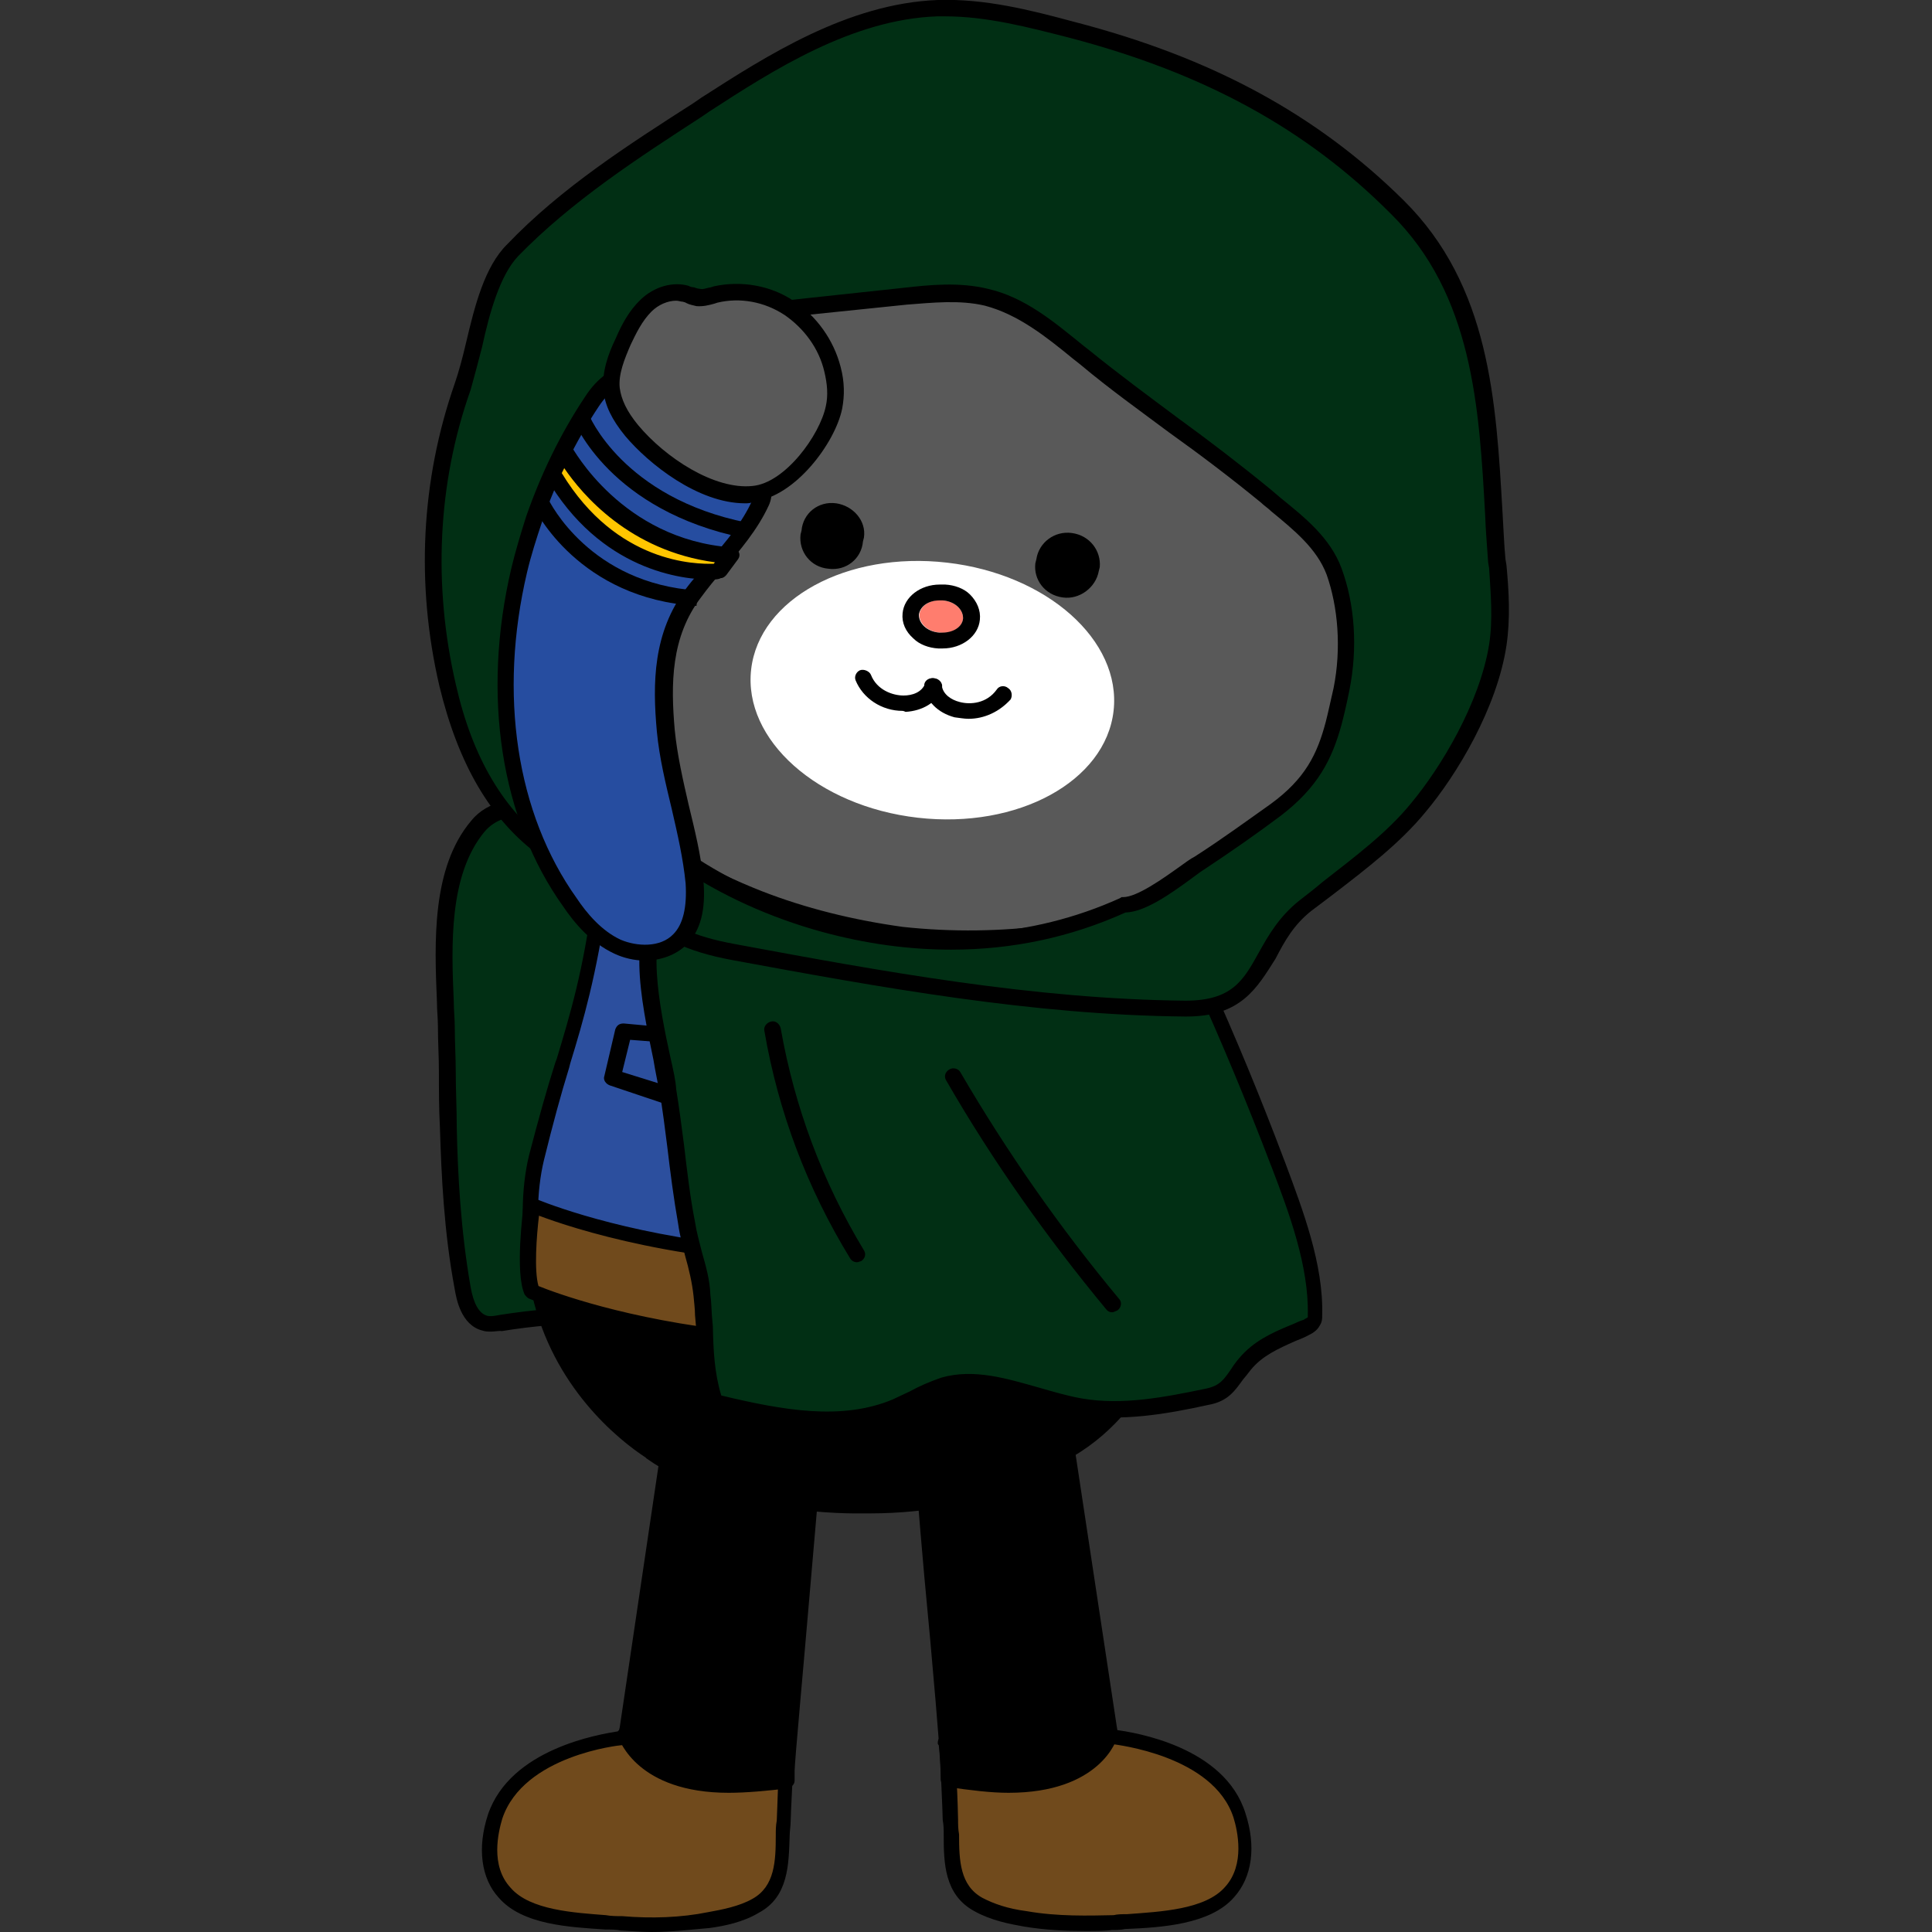 <?xml version="1.0" encoding="utf-8"?>
<!-- Generator: Adobe Illustrator 26.5.0, SVG Export Plug-In . SVG Version: 6.00 Build 0)  -->
<svg version="1.1" id="레이어_5" xmlns="http://www.w3.org/2000/svg" xmlns:xlink="http://www.w3.org/1999/xlink" x="0px"
	 y="0px" viewBox="0 0 390 390" style="enable-background:new 0 0 390 390;" xml:space="preserve">
<rect x="0" y="0" width="390" height="390" fill="#333333" stroke="none"/>
<g>
	<path style="fill:#012F14;" d="M90.3,227.5c0.3,10.9,0.9,21.7,2.8,32.6c0.5,2.8,1.6,6.2,4.4,7c1.1,0.3,2.3,0.2,3.6-0.2
		c12.9-2,26.2-2.2,39.2-0.2c2.8,0.5,2.2-38.4,1.7-41.8c-0.9-7.3-3-14.4-4.5-21.5c-1.6-7.5,2.5-14,0.6-20.9
		c-3.1-11.4-32.9-26.8-42-15.8c-8.6,10.5-6.7,27.9-6.4,40.4C90.2,214,90.2,220.8,90.3,227.5z"/>
	<path d="M99.1,268.8c-0.6,0-1.1,0-1.7-0.2c-4.4-1.1-5.3-6.6-5.6-8.3c-2.2-11.7-2.7-23.1-3-32.8l0,0c-0.2-3.7-0.2-7.3-0.2-11.1
		c0-3.1-0.2-6.1-0.2-9.2c0-1.6-0.2-3.3-0.2-5c-0.5-12-1.1-27,6.9-36.5c3.3-4.1,9.2-5.3,16.7-3.7c11.4,2.3,25.7,11.4,28.1,20.1
		c0.9,3.7,0.3,7.5-0.2,10.9c-0.6,3.3-1.1,6.6-0.5,10c0.5,2.5,1.1,4.8,1.7,7.3c1.1,4.7,2.2,9.5,2.8,14.5c0,0.3,1.7,39.6-2,43.1
		c-0.5,0.5-1.1,0.6-1.7,0.6c-12.8-1.9-25.9-1.9-38.7,0.2C100.8,268.6,99.9,268.8,99.1,268.8z M106.1,164.6c-3.1,0-6.2,0.8-8.3,3.3
		c-7.2,8.7-6.7,22.9-6.2,34.3c0,1.7,0.2,3.4,0.2,5c0,3.1,0.2,6.2,0.2,9.2c0,3.7,0.2,7.3,0.2,11.1l0,0c0.2,9.5,0.8,20.9,2.8,32.3
		c0.6,3.4,1.7,5.3,3.3,5.8c0.8,0.2,1.7,0,2.8-0.2c12.9-2,25.9-2.2,38.8-0.3c1.6-5.5,1.2-36.2,0.8-39.9c-0.6-4.8-1.7-9.5-2.8-14
		c-0.6-2.5-1.1-4.8-1.7-7.3c-0.8-3.9-0.2-7.6,0.5-11.1c0.6-3.4,1.1-6.6,0.3-9.7c-1.7-6.7-14.5-15.4-25.6-17.8
		C109.7,164.8,107.8,164.6,106.1,164.6z"/>
</g>
<g>
	<g>
		<path style="fill:#704A1C;" d="M126.1,350.2c0,0.3-0.3,0.5-0.5,0.5c-0.2,0-20.9,2.2-25.6,15.9c-1.7,5-2,11.2,2,15.4
			c5,5.9,16.4,5.6,23.6,6.2c5.9,0.5,12,0.3,17.8-0.8c3.3-0.5,6.9-1.2,9.7-3c6.2-3.4,5.1-10.9,5.5-17c0-1.1,0.5-15.4,0.8-15.4
			C159.4,351.8,126.1,350.2,126.1,350.2z"/>
		<path d="M131.5,390c-2,0-4.2-0.2-6.2-0.3c-0.9-0.2-2-0.2-3.1-0.2c-7.2-0.5-16.7-0.9-21.5-6.4c-3.6-3.9-4.4-10.1-2.2-16.8
			c4.5-13.3,22.5-16.2,26.2-16.8c0.2-0.2,0.2-0.2,0.2-0.2c0.3-0.3,0.8-0.5,1.1-0.5l31.7,1.6c0.5,0,0.8,0,1.1,0.2c0.2,0,0.2,0,0.2,0
			l0,0c1.1,0.2,1.6,0.5,1.6,1.6c0,0.2,0,0.3-0.2,0.5c-0.2,1.7-0.8,13.9-0.8,15c0,0.9-0.2,2-0.2,3c-0.2,5.6-0.2,12.2-6.2,15.4
			c-3.1,1.9-7,2.7-10,3.1C139.6,389.5,135.7,390,131.5,390z M126.8,351.8c-0.5,0.3-0.8,0.5-1.4,0.5c-0.2,0-19.7,2-24,14.8
			c-0.8,2.7-2.5,9.5,1.7,14c3.9,4.5,12.8,5,19.2,5.5c1.1,0.2,2.2,0.2,3.3,0.2c5.9,0.5,11.9,0.3,17.3-0.8c2.8-0.5,6.4-1.2,9-2.7
			c4.5-2.5,4.7-7.6,4.7-12.8c0-0.9,0-2,0.2-3c0-0.5,0.2-4.5,0.3-8.1c0.2-1.9,0.2-3.7,0.3-5.1c0-0.3,0-0.5,0-0.8
			C152.3,353,136.5,352.3,126.8,351.8z M159.8,353.3c-0.2,0-0.3,0.2-0.5,0.2C159.4,353.3,159.4,353.3,159.8,353.3z M125.6,349.3
			c-0.2,0-0.2,0-0.2,0H125.6z"/>
	</g>
	<g>
		<path d="M159.1,357.1c0-3.3,5-58.3,5.5-66.3l-28.4-6.2l-9.7,64.1l-0.3,1.2c0,0,4.7,14.5,32.8,8.7L159.1,357.1L159.1,357.1z"/>
		<path d="M147.1,361.9c-18.4,0-22-10.6-22.3-11.2c-0.2-0.2-0.2-0.5,0-0.8l0.3-1.2l9.5-64.1c0.2-0.5,0.3-0.8,0.6-0.9
			c0.3-0.2,0.8-0.3,1.2-0.2l28.4,6.2c0.8,0.2,1.2,0.8,1.2,1.6c-0.2,3.3-1.2,15.1-2.3,27.5c-1.4,16.5-3.3,37-3.3,38.7v1.9
			c0,0.8-0.5,1.2-1.2,1.6C154.8,361.5,150.7,361.9,147.1,361.9z M159.1,359.1L159.1,359.1L159.1,359.1z M127.9,350.1
			c0.8,2,6.4,11.9,29.6,7.6v-0.6c0-1.9,1.7-20.7,3.3-39c0.9-11.1,1.9-21.7,2.2-26.1l-25.6-5.6l-9.4,62.6L127.9,350.1z"/>
	</g>
	<g>
		<g>
			<path style="fill:#704A1C;" d="M191.3,351.8c0.3,0,0.8,14.5,0.8,15.4c0.3,6.2-0.8,13.6,5.5,17c3,1.6,6.2,2.5,9.7,3
				c5.9,1.1,12,1.1,17.8,0.8c7.2-0.5,18.6-0.5,23.6-6.2c3.9-4.2,3.6-10.5,2-15.4c-4.4-13.6-25.1-15.8-25.4-15.8
				c-0.3,0-0.5-0.3-0.5-0.5C224.5,350.2,191.3,351.8,191.3,351.8z"/>
			<path d="M219,389.8c-3.9,0-8.1-0.2-12.3-0.9c-2.8-0.5-6.6-1.2-10-3.1c-6.1-3.3-6.2-9.8-6.2-15.4c0-0.9,0-2-0.2-3
				c0-1.2-0.5-13.4-0.8-15.1c-0.2-0.2-0.2-0.3-0.2-0.5c0-0.8,0.6-1.6,1.4-1.6c11.1-0.5,32.1-1.6,33.1-1.6h0.2c0.5,0,0.9,0.2,1.2,0.6
				c3.9,0.5,22,3.4,26.2,16.8c2.2,6.7,1.4,12.9-2.3,17c-4.8,5.5-14.7,6.1-22,6.4c-0.9,0.2-1.9,0.2-2.7,0.2
				C223.2,389.8,221.1,389.8,219,389.8z M192.8,353.3c0,0.2,0,0.5,0,0.8c0.2,1.4,0.2,3.3,0.3,5.1c0.2,3.7,0.3,7.6,0.3,8.1
				c0,0.9,0,1.9,0.2,3c0,5.3,0.2,10.3,4.7,12.8c2.3,1.2,5.1,2.2,9,2.7c6.2,1.1,12.6,0.9,17.5,0.8c0.8-0.2,1.7-0.2,2.7-0.2
				c6.7-0.5,15.8-0.9,19.8-5.5c4.1-4.5,2.5-11.4,1.7-14c-4.1-12.6-23.9-14.7-24.2-14.8l0,0c-0.5,0-0.9-0.2-1.2-0.5
				c-0.2,0-0.3,0-0.5,0L192.8,353.3z M190.6,353.3c0.2,0.2,0.3,0.2,0.5,0.2C190.9,353.3,190.8,353.3,190.6,353.3z M224.8,349.3h0.2
				C225,349.3,225,349.3,224.8,349.3z"/>
		</g>
		<g>
			<path d="M191.4,357.1c0-3.3-5-58.3-5.5-66.3l28.4-6.2l9.7,64.1l0.3,1.2c0,0-4.7,14.5-32.8,8.7L191.4,357.1L191.4,357.1z"/>
			<path d="M203.6,361.9c-3.6,0-7.6-0.5-12.5-1.2c-0.8-0.2-1.2-0.8-1.2-1.6v-1.9c0-1.9-1.7-22.3-3.3-38.8c-1.1-12.3-2-24-2.3-27.5
				c0-0.8,0.5-1.4,1.2-1.6l28.4-6.2c0.5-0.2,0.8,0,1.2,0.2c0.3,0.2,0.6,0.6,0.6,0.9l9.7,64.1l0.2,1.2c0,0.2,0,0.5,0,0.8
				C225.6,351.2,222,361.9,203.6,361.9z M193,357.7c23.1,4.2,28.7-5.8,29.6-7.6l-0.2-0.9l-9.4-62.7l-25.6,5.6
				c0.3,4.5,1.2,15,2.2,26.1c1.6,18.3,3.3,37.1,3.3,39V357.7L193,357.7z"/>
		</g>
	</g>
	<g>
		<g>
			<path style="fill:#2C4F9E;" d="M176.9,147.7c-14.4,0-27.6,1.9-27.6,1.9c-0.3,0-24.6,7.8-28.1,31.8c-2.2,15.8-5,24.5-7.6,33.7
				c-1.7,5.3-3.3,11.2-5.1,18.7c-3,12.8-0.8,33.4,11.2,48.4c11.5,14.2,29.8,21.4,54,21.4s42.4-7.2,54-21.4
				c12-15,14.5-35.6,11.2-48.4c-2-7.5-3.3-12.5-5-17.6c-2.5-8.3-5-16.2-8.1-34.8c-3.9-23.9-27.6-32-27.9-32
				C191.4,148.2,184.1,147.7,176.9,147.7z"/>
			<path d="M173.5,305c-24.8,0-43.4-7.3-55.2-22c-12.3-15.3-14.7-36.7-11.5-49.8c1.9-7.3,3.6-13.4,5.3-18.7l0.3-0.8
				c2.7-9,5.3-17.5,7.3-32.6c3.6-24.2,27-32.3,29.5-33.1l0,0c0.2,0,13.7-1.9,27.8-1.9c8,0,15.1,0.8,21.1,1.9l0,0
				c3.3,0.8,25.4,10.1,28.9,33.1c3.1,17.6,5.6,25.9,7.8,33.7l0.2,0.8c1.7,5.1,3,10.1,5,17.6c3.3,12.9,1.1,34-11.5,49.8
				C216.7,297.7,198.1,305,173.5,305z M149.6,151c-1.1,0.5-23.6,8.1-27,30.6c-2.2,15.3-4.8,24.3-7.5,33.1l-0.2,0.8
				c-1.7,5.5-3.3,11.4-5.1,18.7c-3,12.5-0.8,32.6,10.9,47.1c11.2,13.9,29,20.7,52.7,20.7c23.9,0,41.5-7,52.7-20.7
				c11.5-14.2,14.2-34.5,10.9-47.1c-1.9-7.5-3.3-12.5-4.8-17.6l-0.3-0.9c-2.3-8-4.8-16.2-8-34c-3.3-22.5-25.6-30.3-26.5-30.6
				c-5.6-1.2-12.8-1.9-20.4-1.9C163.7,149.2,150.7,150.9,149.6,151z"/>
		</g>
		<g>
			<path d="M109.1,261.3c0,0,30.1,11.5,67.4,10.1c0,0,25.9-1.1,38.1-4.2c0,0,22-4.8,23.6-5.9c0,0-5.1,22.3-22.2,31.8
				c0,0-15,11.5-42.1,10.9c0,0-26.2,0.5-42.1-10.8C131.2,293.1,113.7,282.5,109.1,261.3z"/>
			<path d="M175.5,305.5c-0.6,0-1.2,0-1.9,0c-1.1,0-26.8,0.5-43.1-11.1l-0.2-0.2c-5.5-3.6-18.7-14.2-22.9-32.9l-0.6-2.7l2.7,0.9
				c0.3,0.2,30.3,11.4,66.8,10c0.2,0,25.9-1.1,37.6-4.2c8.7-1.9,21.7-5,23.1-5.6l3.3-2.2l-0.9,3.7c-0.2,0.9-5.5,22.8-22.8,32.8
				C215.3,295.3,200.9,305.5,175.5,305.5z M173.6,302.5c26.2,0.5,41-10.5,41.2-10.6l0.2-0.2c12.8-7.2,18.6-22,20.6-28.1
				c-5.3,1.6-15.8,3.9-20.9,5c-12,3.3-37.3,4.2-38.2,4.4c-30.7,1.1-56.9-6.6-65.2-9.4c4.5,16.4,17,25.7,20.9,28.2
				c0.2,0.2,0.2,0.2,0.3,0.2l0,0C147.7,303,173.3,302.5,173.6,302.5z"/>
		</g>
	</g>
	<g>
		<g>
			<path style="fill:#704A1C;" d="M239.3,260.7c-76.9,24.3-132,0-132,0c-2-4.2,0-17.3,0-17.3s55.1,24.5,132,0
				C239.3,243.4,240.2,260.5,239.3,260.7z"/>
			<path d="M170.7,273c-10.1,0-19-0.8-26.4-1.7c-23.2-3-37-9-37.6-9.2c-0.3-0.2-0.6-0.5-0.8-0.8c-2-4.5-0.3-16.8-0.2-18.3
				c0.2-0.5,0.5-0.9,0.8-1.1c0.5-0.2,0.9-0.2,1.4,0c0.5,0.2,55.4,24,130.7-0.2c0.5-0.2,0.9-0.2,1.4,0.2c0.5,0.3,0.6,0.8,0.6,1.2
				c0.8,18.3,0.2,18.6-1.1,18.9l0,0C213.6,270.5,190,273,170.7,273z M108.7,259.6c6.1,2.5,58.5,22,129.5-0.2c0.2-2,0.2-8.1-0.2-14.2
				c-24.8,7.6-47.4,10.3-66.6,10.3c-33.1,0-56-7.6-62.6-10.1C108.3,249.6,107.8,256.5,108.7,259.6z M239.3,260.7L239.3,260.7
				L239.3,260.7z"/>
		</g>
		<g>
			<path style="fill:#8A8A8A;" d="M181.3,253h-16.7c-2,0-3.9,1.6-3.9,3.7v9.8c0,1.9,1.7,3.7,3.9,3.7h16.7c2,0,3.9-1.6,3.9-3.7v-9.8
				C184.9,254.6,183.3,253,181.3,253z M179.7,264c0,1.1-0.8,1.6-2,1.6H168c-1.1,0-2-0.8-2-1.6v-4.5c0-1.1,0.8-1.6,2-1.6h9.8
				c1.1,0,2,0.8,2,1.6v4.5H179.7z"/>
			<path d="M181.3,271.9h-16.7c-3,0-5.5-2.5-5.5-5.3v-9.8c0-3,2.5-5.3,5.5-5.3h16.7c3,0,5.5,2.5,5.5,5.3v9.8
				C186.6,269.6,184.1,271.9,181.3,271.9z M164.3,254.6c-1.1,0-2.2,0.8-2.2,2.2v9.8c0,1.1,0.8,2.2,2.2,2.2H181
				c1.1,0,2.2-0.8,2.2-2.2v-9.8c0-1.1-0.8-2.2-2.2-2.2H164.3L164.3,254.6z M177.5,267.4h-9.7c-2,0-3.6-1.6-3.6-3.3v-4.5
				c0-1.9,1.7-3.3,3.6-3.3h9.7c2,0,3.6,1.6,3.6,3.3v4.5C181.3,265.8,179.7,267.4,177.5,267.4z M168.2,259.3c-0.3,0-0.3,0-0.3,0.3
				v4.5h0.3h9.7c0.3,0,0.3,0,0.3-0.3v-4.5h-0.3H168.2z"/>
		</g>
		<g>
			<path style="fill:#8A8A8A;" d="M186.7,263.6h-8.4c-1.1,0-2-0.8-2-1.9l0,0c0-1.1,0.8-1.9,2-1.9h8.4c1.1,0,2,0.8,2,1.9l0,0
				C188.8,262.9,188,263.6,186.7,263.6z"/>
			<path d="M186.7,265.4h-8.4c-2,0-3.6-1.6-3.6-3.4c0-1.9,1.7-3.4,3.6-3.4h8.4c2,0,3.6,1.6,3.6,3.4
				C190.3,263.6,188.8,265.4,186.7,265.4z M178.3,261.3c-0.3,0-0.3,0.3-0.3,0.3c0,0.3,0.3,0.3,0.3,0.3h8.4c0.3,0,0.3-0.3,0.3-0.3
				c0-0.3-0.3-0.3-0.3-0.3H178.3z"/>
		</g>
	</g>
	<g>
		<path d="M169.6,212.3c0.3,0.3,0.5,0.5,0.8,1.1c0,0.5,0,0.8,0,1.2c-2.2,7.2-4.7,14.2-7.3,21.1c-0.3,0.5-0.5,1.1-0.3,1.6
			c0,0.5,0.3,1.1,0.5,1.6c2.5,4.2,5.1,8.3,8.1,12.3c0.3,0.5,0.5,0.8,1.1,1.1c3.9,1.9,8-6.7,9.4-9c1.7-2.7,3-5,2.2-8.6
			c-0.8-3.3-2.5-5.9-3.6-8.7c-1.4-3.4-3.3-8-3.3-11.7c0-0.5,0.3-1.1,0.8-1.6c1.4-1.6,3-3.3,3.9-5c0.8-1.9,1.7-4.2,0.8-6.2
			c-2-5-9-5-12.3-1.6c-1.4,1.2-2.7,3.3-3.9,4.8C164.1,207.5,167.1,210.3,169.6,212.3z"/>
		<g>
			<path style="fill:#2C4F9E;" d="M143.4,186.7c0,8.6,7.3,17.3,14.5,21.4c2.7,1.6,3.3,2.2,6.2,0.8c3.6-1.6,7.2-5,9.8-7.8
				c3,2.2,5.8,8,9.4,9c5,1.2,12-6.7,14.8-9.7c4.2-4.5,6.9-10.1,5-16.2c-4.4-12.3-18.6-17.3-30.9-16.8c-9,0.5-20.4,4.2-25.9,11.5
				C144.2,181.3,143.4,184.1,143.4,186.7z"/>
			<path d="M184.2,212c-0.5,0-1.1,0-1.7-0.3c-2.7-0.8-5-3.4-6.9-5.9c-0.8-0.8-1.4-1.9-2-2.5c-2.5,2.5-5.8,5.3-9,7
				c-3.3,1.6-4.7,1.1-7.6-0.8c-8-4.5-15.6-13.9-15.3-22.9l0,0c0-3.3,1.1-6.2,3-8.7c5.8-7.8,17.8-11.5,27.1-12
				c12.8-0.5,27.9,4.8,32.6,17.9c2,5.9,0.3,12-5.1,17.9C194.7,206.7,188.9,212,184.2,212z M173.6,199.2l1.1,0.8
				c1.4,1.1,2.5,2.5,3.6,4.1c1.7,2.2,3.3,4.2,5.1,4.8c2.5,0.8,7.2-2.5,13.1-9c4.7-5,5.9-10.1,4.4-14.7
				c-4.2-11.5-17.5-16.1-29.3-15.4c-8.4,0.3-19.5,3.7-24.6,10.8c-1.7,2.2-2.2,4.2-2.5,7c0,7.8,7.2,16.1,13.7,20
				c2.7,1.6,2.7,1.6,4.7,0.5c3-1.2,5.9-4.2,8.1-6.4L173.6,199.2z"/>
		</g>
	</g>
	<path d="M137,223.6c-0.3,0-0.3,0-0.5,0l-13.4-4.5c-0.8-0.3-1.4-1.1-1.1-1.9l2.2-9.4c0.3-0.8,0.8-1.2,1.7-1.2l27.1,2.5
		c0.8,0,1.4,0.8,1.4,1.6v9.4c0,0.8-0.5,1.6-1.4,1.6L137,223.6L137,223.6z M125.6,216.4l11.9,3.7l14-1.9v-6.4l-24.3-1.9L125.6,216.4z
		"/>
	<g>
		<g>
			<path style="fill-rule:evenodd;clip-rule:evenodd;fill:#FFC300;" d="M211.9,229.2c-2.7,0-5-0.9-6.9-2.8
				c-5.9-5.9-5.9-19.2-5.9-19.7v-1.1h1.1c8.1,0,10.6-3.1,10.8-3.1l0.9-1.2l0.9,1.2c0,0,2.5,3.1,10.8,3.1h1.1v1.1
				c0,0.6,0,13.9-5.9,19.7C216.8,228.1,214.5,229.2,211.9,229.2"/>
			<path d="M211.9,230.1c-3,0-5.6-0.9-7.6-3.1c-6.2-6.2-6.2-19-6.2-20.6v-1.1c0-0.6,0.5-0.9,1.1-0.9h1.1c7.5,0,9.8-2.7,9.8-2.7
				l0.9-1.2c0.2-0.3,0.5-0.5,0.8-0.5l0,0c0.3,0,0.6,0.2,0.8,0.5l0.9,1.2l0,0c0,0,2.3,2.7,9.8,2.7h1.1c0.6,0,1.1,0.5,1.1,0.9v1.1
				c0,1.4-0.2,14.4-6.2,20.6C217.5,229.2,214.8,230.1,211.9,230.1z M200,206.6L200,206.6c0,0.6,0,13.4,5.6,19
				c1.7,1.7,3.7,2.5,6.1,2.5s4.5-0.8,6.1-2.5c5.6-5.6,5.6-18.4,5.6-19l-0.2-0.2c-8.9,0-11.5-3.6-11.5-3.6l-0.2-0.2l-0.2,0.2
				C211.5,203.1,209,206.6,200,206.6L200,206.6z"/>
		</g>
		<path style="fill-rule:evenodd;clip-rule:evenodd;fill:#CC8025;" d="M216.2,218.6c0,2.2-2,2.7-4.5,2.7s-4.5-0.5-4.5-2.7
			s2-3.9,4.5-3.9S216.2,216.4,216.2,218.6"/>
		<path style="fill-rule:evenodd;clip-rule:evenodd;fill:#CC8025;" d="M206.4,216.1c-0.8,0-1.6-0.8-1.6-1.7s0.8-1.7,1.6-1.7
			s1.6,0.8,1.6,1.7S207.3,216.1,206.4,216.1"/>
		<path style="fill-rule:evenodd;clip-rule:evenodd;fill:#CC8025;" d="M217.5,212.5c-0.9,0-1.7,0.8-1.7,1.9s0.8,1.9,1.7,1.9
			s1.7-0.8,1.7-1.9S218.4,212.5,217.5,212.5"/>
		<path style="fill-rule:evenodd;clip-rule:evenodd;fill:#CC8025;" d="M209.8,213.7c-0.8,0-1.6-0.8-1.6-1.7s0.8-1.7,1.6-1.7
			s1.6,0.8,1.6,1.7S210.6,213.7,209.8,213.7"/>
		<path style="fill-rule:evenodd;clip-rule:evenodd;fill:#CC8025;" d="M213.9,210.5c-0.9,0-1.7,0.8-1.7,1.9c0,0.9,0.8,1.9,1.7,1.9
			s1.7-0.8,1.7-1.9S214.8,210.5,213.9,210.5"/>
	</g>
</g>
<g>
	<g>
		<g>
			<path style="fill:#595959;" d="M274.7,122.2c-1.6-5.5-2.3-10.9-2.2-16.5c1.4-30.3-8.6-42.3-19.7-53.5
				c-14.5-14.7-38.7-16.5-48.5-17.2c-2.2-0.2-4.2-0.3-6.4-0.8c-9.5-1.7-33.5-5.6-51.2,5.1c-13.6,8.3-26.2,17.6-32.3,47.3
				c-1.1,5.5-3.4,10.6-6.2,15.4c-3.9,6.7-5.8,16.5-5.1,22c2.8,28.1,22.9,46.6,49.9,57.2c9,3.6,18.9,5.9,28.7,7.3
				c10,1.1,20.1,1.1,29.8-0.3c28.7-3.9,53-17.2,62.7-43.7C276.1,139.5,276.7,129.5,274.7,122.2z"/>
			<path d="M195.9,191.1c-4.7,0-9.4-0.3-14.2-0.8c-10.5-1.4-20.3-3.9-29.2-7.5c-30.7-12.2-48.4-32.3-51-58.5
				c-0.6-5.8,1.2-15.9,5.5-22.9c3-5.3,5-10.1,5.9-15c6.1-29.8,18.6-39.6,33.1-48.4c12.6-7.6,30.3-9.5,52.4-5.3
				c2,0.3,4.1,0.6,6.1,0.8c22.6,1.2,39.3,7.2,49.6,17.6c11.9,12,21.5,24.3,20.1,54.8c-0.2,5,0.5,10.1,2,16.1l0,0
				c2.2,7.8,1.6,18.3-0.5,23.6c-9,24.8-31.2,40.2-64,44.8C206.7,190.8,201.4,191.1,195.9,191.1z M176.9,33.7
				c-11.7,0-21.5,2.3-29.2,7C134,49.2,122,58.5,116.2,87.1c-1.1,5.1-3.1,10.5-6.4,15.9c-3.7,6.4-5.5,15.9-5,21.1
				c3.1,31.5,28.4,47.7,49,55.8c8.7,3.4,18.3,5.8,28.4,7.2c10.1,1.1,20,0.9,29.3-0.3c22-3,50.5-12.8,61.3-42.6
				c1.7-4.8,2.3-14.5,0.3-21.7l0,0c-1.7-6.1-2.5-11.7-2.2-17c1.4-29.2-7.8-40.9-19.2-52.4c-9.7-9.8-25.6-15.4-47.3-16.5
				c-2.2-0.2-4.4-0.3-6.6-0.8C190.3,34.5,183.3,33.7,176.9,33.7z"/>
		</g>
		
			<ellipse transform="matrix(0.114 -0.994 0.994 0.114 28.301 310.412)" style="fill:#FFFFFF;" cx="188.1" cy="139.3" rx="25.9" ry="36.8"/>
		<g>
			<path style="fill-rule:evenodd;clip-rule:evenodd;fill:#FF7D6E;" d="M190.3,121.2c2.5,0.2,4.2,1.9,4.1,3.7
				c-0.2,1.9-2.3,3.1-4.7,2.8c-2.5-0.2-4.2-1.9-4.1-3.7C185.8,122.3,187.8,120.9,190.3,121.2z"/>
			<path d="M189.7,121.2c0.2,0,0.3,0,0.6,0c2.5,0.2,4.2,1.9,4.1,3.7c-0.2,1.7-2,2.8-4.2,2.8c-0.2,0-0.3,0-0.6,0
				c-2.5-0.2-4.2-1.9-4.1-3.7C185.8,122.3,187.5,121.2,189.7,121.2 M189.7,118L189.7,118c-3.9,0-7.2,2.5-7.5,5.8
				c-0.2,1.9,0.6,3.7,2.2,5.1c1.2,1.2,3.1,1.9,5,2c0.3,0,0.6,0,0.9,0c3.9,0,7.2-2.5,7.5-5.8c0.2-1.9-0.6-3.7-2-5.1
				c-1.2-1.2-3.1-1.9-5-2C190.3,118,190,118,189.7,118L189.7,118z"/>
		</g>
		<g>
			<g>
				<path style="fill-rule:evenodd;clip-rule:evenodd;" d="M214.5,120.6L214.5,120.6c-3.6-0.5-5.9-3.6-5.5-6.9l0.2-0.8
					c0.5-3.4,3.7-5.8,7.2-5.3c3.6,0.5,5.9,3.6,5.6,6.9l-0.2,0.8C221.2,118.6,217.9,121.1,214.5,120.6"/>
			</g>
		</g>
		<g>
			<g>
				<path style="fill-rule:evenodd;clip-rule:evenodd;" d="M167.2,114.8L167.2,114.8c3.6,0.5,6.7-2,7-5.5l0.2-0.8
					c0.5-3.4-2.2-6.4-5.6-6.9c-3.6-0.5-6.7,2-7,5.5l-0.2,0.8C161.2,111.4,163.7,114.5,167.2,114.8"/>
			</g>
		</g>
		<g>
			<path d="M182.2,143.5c-4.2,0-8-2.5-9.5-6.2c-0.3-0.8,0.2-1.7,0.9-2c0.8-0.3,1.9,0.2,2.2,0.9c1.2,3.1,4.4,4.2,6.6,4.2
				c1.7,0,3.7-0.6,4.4-2.5c0.3-0.8,1.2-1.2,2.2-0.9c0.9,0.3,1.4,1.2,1.1,2c-0.9,2.8-3.9,4.5-7.3,4.7
				C182.4,143.5,182.2,143.5,182.2,143.5z"/>
		</g>
		<g>
			<path d="M195.5,145.1c-0.9,0-1.9-0.2-2.8-0.3c-3.4-0.9-5.8-3.3-6.1-6.2c-0.2-0.9,0.6-1.7,1.6-1.7c0.9,0,1.7,0.6,1.9,1.4
				c0.2,1.9,2,3,3.6,3.4c2.2,0.6,5.5,0.3,7.5-2.5c0.5-0.8,1.6-0.9,2.3-0.3c0.8,0.5,0.9,1.6,0.5,2.3
				C201.7,143.7,198.7,145.1,195.5,145.1z"/>
		</g>
		<g>
			<path style="fill:#595959;" d="M212.3,46.4c4.8,1.7,15.6-6.7,9.7-13.4S209,36.4,209,36.4s4.1-15-6.7-15.4
				c-10.8-0.5-8.4,12-8.4,12s-0.9-7-6.9-6.7c-12.2,0.6-9.8,13.4-1.2,17.3"/>
			<path d="M213.7,48.2c-0.8,0-1.4-0.2-2-0.3c-0.9-0.3-1.2-1.2-0.9-2c0.3-0.8,1.2-1.2,2.2-0.9c1.9,0.6,5.8-1.1,8-4.2
				c1.2-1.7,2.2-4.2,0-6.7c-1.1-1.2-2.2-1.7-3.4-1.7c-3,0.2-6.1,3.7-7,5c-0.5,0.6-1.4,0.9-2,0.6c-0.8-0.5-1.2-1.2-0.9-2
				c0.6-2.2,1.6-8.3-0.8-11.4c-0.9-1.2-2.3-1.9-4.4-2c-2.3-0.2-4.1,0.5-5.1,1.7c-2.2,2.3-1.7,6.7-1.6,8c0,0.2,0,0.3,0,0.5
				c0.2,0.9-0.5,1.7-1.4,1.9s-1.7-0.5-1.9-1.2c0,0,0-0.2,0-0.3c-0.2-1.1-1.2-5.1-5-5.1c-3.9,0.2-6.2,1.7-6.7,4.4
				c-0.6,3.1,1.6,7.8,6.1,9.8c0.8,0.3,1.2,1.4,0.8,2.2c-0.3,0.8-1.4,1.2-2.2,0.8c-5.5-2.5-9-8.3-8-13.4c0.5-2,2.2-6.6,9.8-7
				c2.3-0.2,4.1,0.6,5.5,1.9c0.3-1.6,0.9-3,2.2-4.2c1.9-2,4.4-3,7.8-2.8c3,0.2,5.3,1.2,6.9,3.3c1.9,2.5,2.2,5.9,2.2,8.9
				c1.6-1.2,3.6-2.3,5.8-2.5c1.6-0.2,3.9,0.3,6.1,2.8c2.8,3.1,2.8,7,0.3,10.6C221.4,45.6,217.3,48.2,213.7,48.2z"/>
		</g>
	</g>
</g>
<g>
	<g>
		<path style="fill:#012F14;" d="M142,265.5c0.3,5.9,0.3,11.5,2.3,17.5c12.2,3,25.3,5.8,36.7,0.9c3.3-1.4,6.2-3.3,9.7-4.4
			c9-2.5,18.3,2.7,27.6,4.4c8.6,1.4,17.3-0.2,25.7-2c4.5-0.9,5.1-3.6,7.6-6.7c3.1-3.7,7.6-5.1,12.3-7.3c0.6-0.3,1.1-0.6,1.4-1.1
			c0.2-0.3,0.2-0.8,0.3-1.2c0.2-10.3-4.1-21.4-7.6-30.9c-4.7-12.5-9.8-24.8-15.3-36.8c-0.8-1.6-1.6-3.3-3-4.2
			c-1.7-1.1-3.9-1.2-5.9-1.2c-16.5-0.3-33.1-1.2-49.6-2.8c-8.4-0.8-16.8-1.6-25.3-2.7c-5.3-0.6-19.3-5.3-23.9-3.3
			c-8.9,3.7-1.6,27.6-0.3,36.5c1.4,8.9,2.2,17.9,3.7,26.8c0.8,5,2.7,9.7,3.1,14.5C141.8,262.9,141.8,264.3,142,265.5z"/>
		<path d="M166.8,288.1c-8.1,0-16.4-2-22.9-3.6l-0.9-0.2l-0.3-0.9c-1.7-5.5-2-10.3-2.2-15.6l-0.2-2.3c0-1.2-0.2-2.7-0.3-3.9
			c-0.3-2.7-0.9-5.3-1.7-8.1c-0.5-2-1.1-4.2-1.4-6.4c-0.9-5.1-1.6-10.5-2.2-15.6c-0.5-3.7-0.9-7.5-1.6-11.2
			c-0.3-1.7-0.8-3.9-1.2-6.4c-2.5-11.9-5.9-28.2,2.5-31.8c3.7-1.6,11.4,0.2,18.1,1.7c2.7,0.6,5.1,1.2,6.6,1.4
			c8.3,0.9,16.8,1.9,25.1,2.7c16.4,1.4,33.1,2.3,49.4,2.8c2,0,4.7,0.2,6.9,1.6c1.9,1.2,2.8,3.4,3.4,4.8c5.5,12.2,10.6,24.5,15.3,37
			l0.2,0.5c3.6,9.7,7.8,20.6,7.5,31c0,0.6,0,1.2-0.5,2c-0.6,1.1-1.6,1.6-2.2,1.9c-0.9,0.5-1.7,0.8-2.7,1.2c-3.6,1.6-6.7,3-9,5.8
			c-0.6,0.8-1.1,1.4-1.6,2c-1.6,2.2-3,4.4-7,5.1c-8.6,1.9-17.6,3.4-26.4,2c-3.1-0.5-6.1-1.4-9-2.3c-6.2-1.9-12-3.6-17.8-2
			c-2,0.6-3.9,1.6-5.8,2.5c-1.2,0.6-2.3,1.2-3.6,1.7C176.8,287.5,171.8,288.1,166.8,288.1z M145.6,281.7c12.5,3,24.3,5.1,34.6,0.8
			c1.1-0.5,2.3-1.1,3.4-1.6c2-1.1,4.1-2,6.4-2.8c6.6-1.9,13.3,0.2,19.7,2c2.8,0.8,5.8,1.7,8.7,2.2c8.1,1.4,16.5-0.2,25.1-2
			c2.8-0.6,3.6-1.9,5-3.9c0.5-0.8,1.1-1.6,1.7-2.3c2.8-3.3,6.4-5,10.3-6.6c0.8-0.3,1.7-0.8,2.7-1.1c0.2-0.2,0.6-0.3,0.8-0.5
			c0,0,0-0.2,0-0.5c0.2-9.8-3.7-20.4-7.3-29.8l-0.2-0.5c-4.7-12.3-9.8-24.6-15.3-36.7c-0.8-1.6-1.4-2.8-2.3-3.6
			c-1.2-0.8-2.8-0.9-5-0.9c-16.5-0.3-33.2-1.2-49.6-2.8c-8.4-0.8-17-1.6-25.3-2.7c-1.7-0.2-4.2-0.8-7-1.4
			c-5.3-1.2-13.4-3.1-16.1-1.9c-5.9,2.5-2.7,18.6-0.6,28.2c0.6,2.7,1.1,4.8,1.2,6.6c0.6,3.7,1.1,7.5,1.6,11.4
			c0.6,5.1,1.2,10.3,2.2,15.4c0.3,2,0.9,4.1,1.4,6.1c0.8,2.8,1.6,5.6,1.7,8.6c0.2,1.4,0.2,2.7,0.3,4.1l0.2,2.3
			C144,272.5,144.2,277.1,145.6,281.7z"/>
	</g>
	<path d="M173,254.8c-0.6,0-1.1-0.3-1.4-0.8c-8.7-14.2-14.5-29.6-17.3-45.9c-0.2-0.9,0.5-1.7,1.4-1.9c0.9-0.2,1.7,0.5,1.9,1.4
		c2.8,15.9,8.4,30.9,16.8,44.8c0.5,0.8,0.2,1.7-0.6,2.2C173.6,254.6,173.3,254.8,173,254.8z"/>
	<path d="M224.5,264.9c-0.5,0-0.9-0.2-1.2-0.6c-12-14.5-22.9-29.9-32.3-46.2c-0.5-0.8-0.2-1.7,0.6-2.2c0.8-0.5,1.9-0.2,2.3,0.6
		c9.4,16.1,20.1,31.4,32,45.7c0.6,0.6,0.5,1.7-0.3,2.3C225.1,264.7,224.8,264.9,224.5,264.9z"/>
</g>
<g>
	<path style="fill:#012F14;" d="M302,113.1c-1.7-25-0.6-52.3-20.1-71.4C263.3,23.3,241.6,12.5,216.2,6c-8.9-2.3-17.8-4.5-27-4.4
		c-17.2,0.6-32.4,10.1-46.8,19.5c-13.6,8.7-27.6,17.8-38.8,29.3c-5.9,6.2-7.3,19.7-10.1,27.6c-6.9,19.3-7.6,40.6-3.1,60.4
		c3,12.8,8.6,25.1,19.7,33.4c5.5,4.1,13.3,7,17.2,10.5c6.6,5.8,11.9,8.4,21.1,10c30.1,5.5,60.4,11.1,91.1,11.4
		c16.5,0.2,13.7-12.5,24.2-20.7c7.6-6.1,16.5-12.2,22.8-19.7c7.2-8.7,14.4-21.7,16.1-32.9c0.8-5.3,0.3-10.6,0-15.9
		C302,113.9,302,113.4,302,113.1z M269.1,146c-1.9,7.2-4.7,12.3-11.7,17.5c-5,3.7-10.1,7.3-15.4,10.8c-3.6,2.2-11.1,8.4-15.4,8.4
		c-19,8.7-40.1,9.4-60.2,3.9c-19.7-5.5-37.9-16.8-49.8-33.4c-12.2-17-7.8-40.9,1.2-58.5c6.2-12.3,14.2-21.8,25.4-30.3
		c-0.6,0.3,0.2-0.3,0.3-0.6h-0.2c0.3-0.2,0.3-0.2,0.2,0c12.9-1.4,25.9-2.7,39-4.1c5.5-0.6,11.1-1.1,16.4,0.2
		c7.6,1.9,13.9,7.2,20,12.2c11.9,9.7,24.6,18.3,36.5,27.9c5.5,4.5,11.4,8.6,13.7,15.1c2.8,7.5,3,16.1,1.6,23.9
		C270.2,141.5,269.7,143.8,269.1,146z"/>
	<path d="M239.5,205.2c-0.2,0-0.3,0-0.3,0c-30.9-0.3-61.6-5.9-91.4-11.4c-9.2-1.7-14.8-4.4-21.8-10.5c-1.9-1.6-4.8-3.3-8-5
		c-3.1-1.7-6.2-3.4-9-5.5c-10-7.3-16.5-18.6-20.3-34.3c-4.8-20.6-3.7-41.6,3.1-61.1c0.8-2.3,1.6-5.3,2.3-8.3
		c1.7-7.2,3.7-15.3,8.3-19.8c10.9-11.4,24.5-20.1,37.6-28.5l1.6-1.1c13.1-8.4,29.5-19,47.7-19.7c9.5-0.3,18.6,2,27.5,4.4
		c27.8,7.2,49,18.7,66.5,36s18.7,40.6,20,63c0.2,3.1,0.3,6.4,0.6,9.5l0.2,1.2c0.5,5.3,0.8,10.8,0,16.2c-1.9,12.6-10,26.1-16.4,33.7
		c-5.1,6.2-11.9,11.4-18.4,16.4c-1.6,1.2-3,2.3-4.5,3.4c-3.6,2.8-5.5,6.2-7.3,9.7C253.7,199.5,250.5,205.2,239.5,205.2z M190.8,3.3
		c-0.5,0-1.1,0-1.6,0c-17.2,0.6-33.2,10.9-46,19.2l-1.6,1.1c-12.8,8.3-26.2,17-37,28.1c-3.7,3.9-5.8,11.5-7.3,18.4
		c-0.8,3.1-1.6,6.1-2.3,8.6c-6.7,18.9-7.6,39.5-3,59.4c3.4,15,9.7,25.4,19,32.4c2.5,1.9,5.6,3.6,8.6,5.1c3.3,1.7,6.4,3.4,8.6,5.3
		c6.6,5.8,11.5,8.1,20.3,9.7c29.6,5.5,60.2,11.1,90.8,11.4c9.4,0,11.7-4.1,14.8-9.7c1.9-3.4,4.1-7.3,8.3-10.6c1.4-1.1,3-2.3,4.5-3.6
		c6.4-5,13.1-10,17.9-15.9c6.1-7.3,13.9-20.3,15.8-32.1c0.8-5.1,0.3-10.5,0-15.4l-0.2-1.2c-0.2-3.1-0.5-6.4-0.6-9.5
		c-1.2-21.8-2.5-44.5-19-60.8c-17.2-17.3-37.9-28.5-65-35.6C207.6,5.5,199.2,3.3,190.8,3.3z M192,191.7c-8.6,0-17.3-1.2-26.1-3.6
		c-21.1-5.8-39.2-17.9-50.5-34c-12.6-17.8-7.8-42.7,1.1-60.1c5.8-11.2,12.6-20,22.3-27.9l-1.7,0.2l6.6-4.4l0.5,0.3l38.2-4.1
		c5.3-0.6,11.2-1.2,17,0.2c7.5,1.7,13.4,6.7,19.2,11.4l1.4,1.1c5.8,4.7,11.9,9.2,17.8,13.6c6.2,4.5,12.6,9.4,18.7,14.4l2,1.7
		c4.8,3.9,10,8,12.3,14.2c2.7,7.3,3.3,16.1,1.6,24.6c-0.6,3-1.1,5.1-1.6,7l0,0c-1.9,6.9-4.7,12.6-12.3,18.4
		c-4.8,3.6-10.1,7.3-15.4,10.8c-0.8,0.5-1.7,1.2-2.8,2c-4.1,3-9.2,6.6-13.1,6.7C216.1,189.2,204.4,191.7,192,191.7z M144.2,65.5
		l0.2,0.3c-11.1,8.4-18.7,17.5-25,29.6c-8.4,16.5-13.1,40.2-1.2,56.8c11.1,15.4,28.4,27.1,48.8,32.8c20.7,5.8,41.2,4.4,59.1-3.7
		l0.3-0.2h0.3c2.8,0,8-3.7,11.5-6.2c1.1-0.8,2.2-1.6,3-2c5.3-3.4,10.5-7.2,15.3-10.6c7-5.1,9.4-10.1,11.1-16.5l0,0
		c0.5-1.9,0.9-3.9,1.6-6.9c1.6-8,0.9-16.4-1.4-22.9c-2-5.3-6.6-9-11.2-12.8c-0.6-0.6-1.4-1.1-2-1.7c-6.1-5-12.3-9.7-18.6-14.2
		c-5.9-4.4-12.2-8.9-17.9-13.7l-1.4-1.1c-5.5-4.5-11.1-9-17.9-10.8c-5.1-1.2-10.6-0.6-15.8-0.2L144.2,65.5z"/>
</g>
<g>
	<g>
		<g>
			<path style="fill:#264DA0;" d="M104.8,115.1c-5.3,22.5-3.6,47.6,10.3,67.1c2.5,3.6,5.6,7,9.5,8.9c3.9,1.9,9.4,1.7,12.5-1.4
				c3-3,3.3-7.5,3-11.7c-0.9-10.3-4.8-20-5.8-30.6c-0.9-9.8-0.6-19.5,5.6-27.8c4.5-5.9,10.3-11.2,13.6-18.1c1.1-2.5-0.2-6.7-0.3-9.5
				c-0.3-5.1-4.7-9.2-8.9-12.2c-9.2-6.6-18.9-7.8-24.8,1.2c-4.8,7.3-8.7,15.4-11.7,23.7C106.7,108.3,105.8,111.7,104.8,115.1z"/>
			<path d="M130.1,193.9c-2,0-4.2-0.5-6.1-1.4c-4.7-2.2-8-6.1-10.3-9.5c-12.6-17.6-16.5-42.6-10.5-68.2l0,0c0.8-3.4,1.9-7,3-10.5
				c3-8.6,6.9-16.7,11.9-24.2c2.5-3.9,5.8-6.2,9.8-6.9c5.1-0.9,11.1,0.8,17.5,5.1c3.9,2.8,9.4,7.2,9.7,13.4c0,0.8,0.2,1.7,0.3,2.7
				c0.3,2.5,0.8,5.5-0.2,7.6c-2.3,5-5.8,9-9.2,13.1c-1.6,1.7-3.1,3.6-4.5,5.5c-6.1,8-6.1,17.5-5.3,26.7c0.5,5.1,1.7,10.3,2.8,15.1
				c1.2,5,2.5,10.1,3,15.4c0.5,5.9-0.6,10.1-3.4,12.9C136.4,192.8,133.4,193.9,130.1,193.9z M130.7,76.3c-0.8,0-1.4,0-2.2,0.2
				c-3,0.6-5.6,2.5-7.6,5.5c-4.8,7.2-8.6,15.1-11.5,23.4c-1.1,3.3-2.2,6.7-3,10.1l0,0c-5.8,24.6-2.2,48.7,10,65.8c2,3,5,6.6,8.9,8.4
				c3.3,1.4,8,1.6,10.6-1.1c2-2,2.8-5.5,2.5-10.3c-0.5-5-1.6-9.8-2.8-15c-1.2-5-2.5-10.3-3-15.6c-0.9-9.8-0.8-20,5.9-28.9
				c1.4-1.9,3.1-3.7,4.7-5.6c3.4-3.9,6.7-7.8,8.7-12.3c0.6-1.4,0.3-3.9,0-5.9c-0.2-1.1-0.3-2-0.3-3c-0.2-3.6-2.8-7.2-8.3-10.9
				C138.8,78,134.5,76.3,130.7,76.3z"/>
		</g>
		<path d="M150.2,108.6c-27-5.5-34.2-23.2-34.5-24l3.1-1.1c0,0.2,6.9,17,32,22L150.2,108.6z"/>
		<g>
			<path style="fill:#FFC600;" d="M113.7,91c0,0,10.1,19.5,33.5,21.1l-2.3,3.1c0,0-20.4,2.5-33.5-19.8L113.7,91z"/>
			<path d="M143.4,117c-5.5,0-22.2-1.7-33.2-20.7c-0.3-0.5-0.3-1.1,0-1.6l2.2-4.5c0.3-0.6,0.8-0.9,1.4-0.9s1.2,0.3,1.6,0.9
				c0.2,0.2,10.1,18.7,32.3,20.3c0.6,0,1.1,0.5,1.4,0.9c0.3,0.5,0.2,1.1-0.2,1.6l-2.3,3.1c-0.3,0.3-0.6,0.6-1.1,0.6
				C145.2,116.9,144.6,117,143.4,117z M113.4,95.5c11.1,18.3,27.1,18.4,30.7,18.3l0.2-0.3c-17.2-2.3-26.8-13.7-30.4-19L113.4,95.5z"
				/>
		</g>
		<path d="M140.6,122.3c-23.7-1.4-32.6-19.3-32.9-20.1l3-1.4c0.3,0.6,8.4,17,30.1,18.4L140.6,122.3z"/>
	</g>
	<g>
		<path style="fill:#595959;" d="M127.5,87.1c-2-2.5-3.7-5.1-4.1-8.3c-0.3-3.3,0.9-6.6,2.3-9.7c1.2-2.7,2.5-5.3,4.5-7.3
			c2.2-2,5.3-3.3,8.1-2.3c0.9,0.3,1.7,0.6,2.5,0.8c1.1,0.2,2.3-0.2,3.4-0.5c5-1.2,10.6-0.2,15,2.7c4.4,2.8,7.3,7.3,8.6,12.3
			c0.6,2.5,0.8,5.1,0.3,7.8c-1.2,6.6-8.9,16.5-16.2,17.3C143.2,101,132.6,93.2,127.5,87.1z"/>
		<path d="M150.4,101.6c-9.5,0-19.5-8-24.2-13.6l0,0c-2.7-3.3-4.1-6.2-4.4-9.2c-0.3-3.7,0.9-7.2,2.5-10.5c1.2-2.8,2.7-5.6,5-7.8
			c2.8-2.7,6.6-3.7,9.7-2.8c0.3,0.2,0.8,0.3,1.1,0.3c0.5,0.2,0.9,0.3,1.2,0.3c0.6,0.2,1.4-0.2,2.2-0.3l0.6-0.2
			c5.5-1.2,11.5-0.2,16.2,3c4.5,3,8,7.8,9.4,13.3c0.8,3,0.8,5.8,0.3,8.4c-1.4,6.9-9.5,17.8-17.8,18.7
			C151.6,101.6,151,101.6,150.4,101.6z M136.5,60.7c-1.7,0-3.6,0.8-5,2.2c-1.9,1.9-3.1,4.4-4.2,6.7c-1.2,2.8-2.5,5.9-2.2,8.7
			c0.3,2.3,1.4,4.7,3.7,7.5l0,0c5.5,6.6,15.4,13.1,23.1,12.3c6.6-0.6,13.6-10.3,14.8-16.1c0.5-2.2,0.3-4.5-0.3-7
			c-1.1-4.7-4.1-8.7-8-11.4c-4.1-2.7-9-3.6-13.6-2.5l-0.6,0.2c-1.1,0.3-2.2,0.6-3.6,0.5c-0.8-0.2-1.4-0.3-2-0.6
			c-0.3-0.2-0.5-0.2-0.8-0.3C137.4,60.9,137,60.7,136.5,60.7z"/>
	</g>
</g>
</svg>
